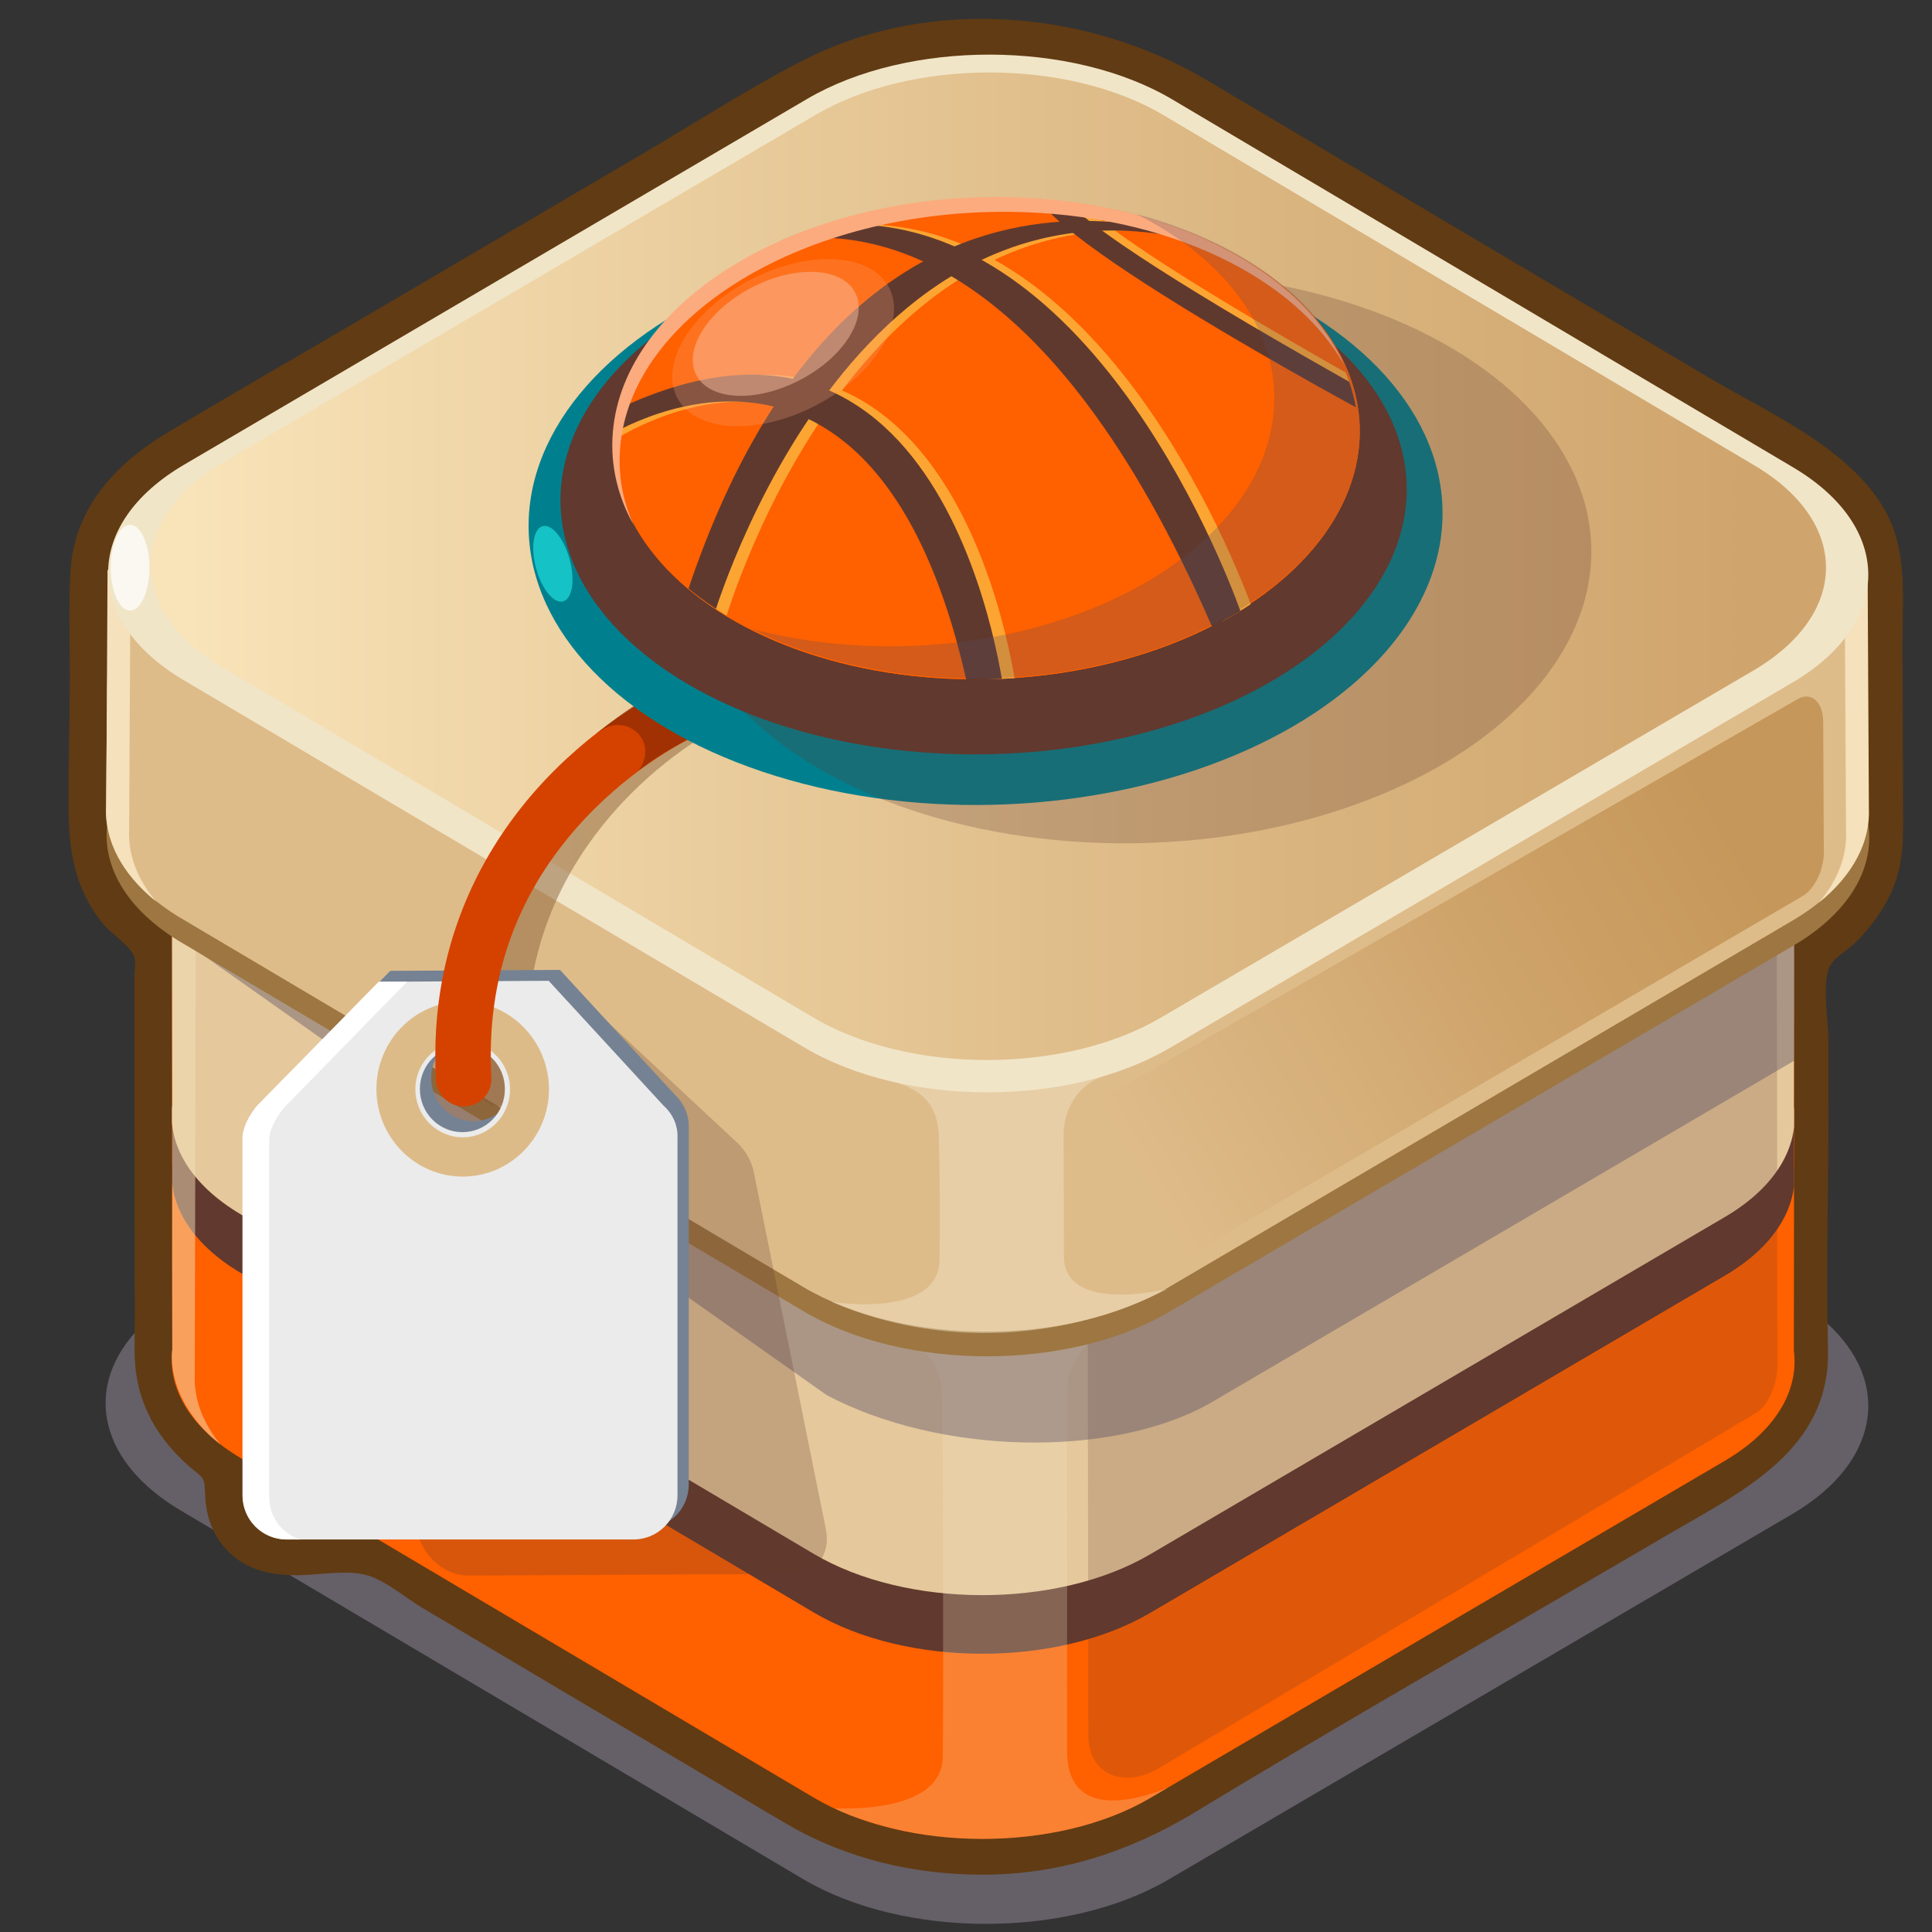 <?xml version="1.0" encoding="utf-8"?>
<!-- Generator: Adobe Illustrator 23.0.4, SVG Export Plug-In . SVG Version: 6.00 Build 0)  -->
<svg version="1.1" id="Layer_1" xmlns="http://www.w3.org/2000/svg" xmlns:xlink="http://www.w3.org/1999/xlink" x="0px" y="0px"
	 width="600px" height="600px" viewBox="0 0 600 600" style="enable-background:new 0 0 600 600;" xml:space="preserve">
<rect x="0" y="0" width="600" height="600" fill="#333333" stroke="none"/>
<style type="text/css">
	.st0{opacity:0.5;fill-rule:evenodd;clip-rule:evenodd;fill:#998D9D;enable-background:new    ;}
	.st1{fill:#613B13;}
	.st2{clip-path:url(#SVGID_2_);fill-rule:evenodd;clip-rule:evenodd;fill:#FF6000;}
	.st3{clip-path:url(#SVGID_2_);fill-rule:evenodd;clip-rule:evenodd;fill:#61392E;}
	.st4{clip-path:url(#SVGID_2_);fill-rule:evenodd;clip-rule:evenodd;fill:#E5C89B;}
	.st5{opacity:0.2;clip-path:url(#SVGID_2_);fill-rule:evenodd;clip-rule:evenodd;fill:#61392E;}
	.st6{opacity:0.25;clip-path:url(#SVGID_2_);}
	.st7{fill:#F1E5C8;}
	.st8{opacity:0.5;clip-path:url(#SVGID_2_);fill:#F5E1BB;}
	.st9{opacity:0.4;clip-path:url(#SVGID_2_);fill-rule:evenodd;clip-rule:evenodd;fill:#564D66;}
	.st10{fill-rule:evenodd;clip-rule:evenodd;fill:#9D7641;}
	.st11{fill-rule:evenodd;clip-rule:evenodd;fill:#DEBC8A;}
	.st12{fill:#F5E1BB;}
	.st13{fill-rule:evenodd;clip-rule:evenodd;fill:#F1E5C8;}
	.st14{fill-rule:evenodd;clip-rule:evenodd;fill:url(#SVGID_3_);}
	.st15{opacity:0.5;}
	.st16{fill:#8C6239;}
	.st17{opacity:0.75;fill-rule:evenodd;clip-rule:evenodd;fill:url(#SVGID_4_);}
	.st18{opacity:0.75;fill:#FFFFFF;}
	.st19{opacity:0.45;}
	.st20{opacity:0.5;fill:#758293;}
	.st21{opacity:0.25;fill:#61392E;}
	.st22{fill:#758293;}
	.st23{fill:#EBEBEB;}
	.st24{fill:#FFFFFF;}
	.st25{fill:#DDBB88;}
	.st26{fill:#D54200;}
	.st27{opacity:0.5;fill:#6F2005;}
	.st28{fill-rule:evenodd;clip-rule:evenodd;fill:#00808E;}
	.st29{fill-rule:evenodd;clip-rule:evenodd;fill:#61392F;}
	.st30{opacity:0.25;}
	.st31{fill-rule:evenodd;clip-rule:evenodd;fill:#61392E;}
	.st32{fill-rule:evenodd;clip-rule:evenodd;fill:#FF6000;}
	.st33{clip-path:url(#SVGID_6_);fill:#60392E;}
	.st34{clip-path:url(#SVGID_6_);fill:none;}
	.st35{clip-path:url(#SVGID_6_);fill:#FCA532;}
	.st36{opacity:0.25;fill:#FCAB7E;}
	.st37{opacity:0.5;fill:#F9BDA0;}
	.st38{fill:#FCAB7E;}
	.st39{opacity:0.25;fill:#564D66;}
	.st40{opacity:0.75;fill:#1DD8D8;}
</style>
<g>
	<path class="st0" d="M56.4,402.3l193.8-113.6c31.4-18.4,82.3-18.4,113.6,0.2l193,114.3c31.3,18.5,31.2,48.5-0.2,67L362.9,583.7
		c-31.4,18.4-82.3,18.4-113.6-0.2l-193-114.3C24.9,450.7,25,420.7,56.4,402.3z"/>
	<path class="st1" d="M305.1,582.2c-21.1,0-42.2-4.9-60.5-15.6c-9.1-5.3-18.1-10.7-27.2-16.1c-28.6-17-57.2-33.9-85.8-50.9
		c-5.3-3.1-11.7-8.7-17.6-10.4c-6.2-1.8-15.3,0-21.8,0c-9,0-17.3-2-23.2-9.5c-3.5-4.5-5.1-9.8-5.3-15.5c-0.2-6.1-0.5-4.9-5.4-9.2
		c-10.8-9.7-16.6-21.3-16.5-35.8c0.1-11.7,0-23.4,0-35.1c0-26.6-0.1-53.3-0.1-79.9c0-2,0.6-5.1,0-7c-1.2-3.5-7.3-7.3-9.8-10.4
		c-8.9-11-10.6-23-10.6-36.6c-0.1-12.4,0.3-24.7,0.4-37.1c0.1-11.9-0.5-24,0.2-35.8c1.1-19.5,14.1-33.4,30.2-43
		c19-11.4,38.2-22.4,57.3-33.6c30-17.6,60.1-35.3,90.1-52.9c16.3-9.6,32.4-20,49.2-28.7c39.2-20.4,88.8-16.3,126.1,5.8
		c23,13.6,46,27.3,69,40.9c29.1,17.2,58.2,34.5,87.3,51.7c18.9,11.2,45.1,22.4,55.3,42.9c6.2,12.5,4.3,28.2,4.4,41.9
		c0.1,15.3,0.2,30.6,0.2,45.9c0,9.3,0.6,18.6-3,27.4c-2.7,6.6-7,12.5-12.1,17.4c-3,2.9-7,4.6-8.1,8.2c-1.8,6.1,0,15.4,0,21.7
		c0,6.9,0,13.8,0,20.8c0.1,25-0.7,50.2-0.1,75.2c0.8,31.4-26.6,44.2-49.9,57.8c-49.2,28.9-98.8,57-147.5,86.6
		C350.2,575.3,328.7,582.2,305.1,582.2z"/>
	<g>
		<defs>
			<path id="SVGID_1_" d="M557.3,234.2L53.2,231l0.3,188c-1.5,12.1,5.6,24.6,21.4,33.9l177.7,105.3c28.8,17.1,75.7,17.2,104.6,0.2
				l178.4-104.7c15.9-9.3,23.1-21.9,21.5-34.2L557.3,234.2z"/>
		</defs>
		<clipPath id="SVGID_2_">
			<use xlink:href="#SVGID_1_"  style="overflow:visible;"/>
		</clipPath>
		<path class="st2" d="M557.3,234.2L53.2,231l0.3,188c-1.5,12.1,5.6,24.6,21.4,33.9l177.7,105.3c28.8,17.1,75.7,17.2,104.6,0.2
			l178.4-104.7c15.9-9.3,23.1-21.9,21.5-34.2L557.3,234.2z"/>
		<path class="st3" d="M557.3,176.7l-504.1-3.2l0.3,188c-1.5,12.1,5.6,24.6,21.4,33.9l177.7,105.3c28.8,17.1,75.7,17.2,104.6,0.2
			l178.4-104.7c15.9-9.3,23.1-21.9,21.5-34.2L557.3,176.7z"/>
		<path class="st4" d="M557.3,158.5l-504.1-3.2l0.3,188c-1.5,12.1,5.6,24.6,21.4,33.9l177.7,105.3c28.8,17.1,75.7,17.2,104.6,0.2
			l178.4-104.7c15.9-9.3,23.1-21.9,21.5-34.2L557.3,158.5z"/>
		<path class="st5" d="M545.4,438.8L358.9,549.7c-10.7,5.7-20.9,0.9-20.9-10.7l-0.2-137.7c-0.4-5.8,10.5-5.9,14.5-8.2l191.6-110.7
			c4-2.3,7.6,0.6,7.9,6.4L552,424C552.2,427.5,550.1,435.9,545.4,438.8z"/>
		<g class="st6">
			<path class="st7" d="M331.4,544.3c0-14,0-96.3-0.1-111.1c-0.3-8.5,4.5-16.6,12.8-19.1c0,0-0.1-0.8,0.2-1.9
				c-20.9,6.4-44.7,6.4-65.7,0.2c0,0,0,2.8,0.1,2.9l-0.1,0.7c8.4,2.3,14,7,14,17.8c0.3,15.1,0.4,95.6,0.2,111.5
				c0,18.8-33.4,16-33.9,16.4c34.5,14.8,74.8,12.5,104.5-6.8C363.4,554.7,331.8,569.8,331.4,544.3z"/>
		</g>
		<path class="st8" d="M53.7,280.4l-0.3,139.3c-0.5,10.3,4.7,20.7,15.5,29.4c-6-7.1-8.8-14.8-8.4-22.5l0.3-139.3"/>
		<path class="st9" d="M33.5,217.1l188.3-67.3c30.6-17,83.6-15.8,118.6,2.7l215.4,108.7c34.9,18.5,38.5,47.4,7.9,64.4L375.4,436
			c-30.6,17-83.6,15.8-118.6-2.7L41.5,281.4C6.5,262.9,3,234.1,33.5,217.1z"/>
	</g>
	<g>
		<path class="st10" d="M56.8,225.8l193.7-113.7c31.4-18.5,82.3-18.4,113.6,0.2l193,114.4c31.3,18.6,31.2,48.6-0.2,67L363.1,407.4
			c-31.4,18.5-82.3,18.4-113.6-0.2l-193-114.4C25.2,274.3,25.3,244.3,56.8,225.8z"/>
		<path class="st11" d="M580.1,251.2l-0.2-72.7l-92-0.3l-124.1-73.6c-31.3-18.6-82.2-18.6-113.6-0.2L126.6,177l-92.9-0.4l-0.8,73.8
			c-0.6,12.5,7.2,25.2,23.4,34.8l193,114.4c31.3,18.6,82.2,18.6,113.6,0.2L556.5,286C572.8,276.5,580.7,263.8,580.1,251.2z"/>
		<path class="st12" d="M33.4,176.9l-0.4,73.7c-0.5,10.3,4.7,20.7,15.5,29.4c-6-7.1-8.8-14.8-8.4-22.5l0.4-73.7"/>
		<path class="st12" d="M580,177.2l0.4,73.7c0.5,10.3-4.7,20.7-15.5,29.4c6-7.1,8.8-14.8,8.4-22.5l-0.4-73.7"/>
		<path class="st13" d="M57.2,144.3L250.7,30.7c31.4-18.4,82.2-18.3,113.4,0.2l192.7,114.2c31.3,18.5,31.2,48.5-0.2,66.9
			L363.2,325.5c-31.4,18.4-82.2,18.3-113.4-0.2L57,211.2C25.7,192.6,25.8,162.7,57.2,144.3z"/>
		<linearGradient id="SVGID_3_" gradientUnits="userSpaceOnUse" x1="46.795" y1="175.836" x2="567.029" y2="175.836">
			<stop  offset="2.123607e-02" style="stop-color:#F9E3B8"/>
			<stop  offset="9.150303e-02" style="stop-color:#F5DEB2"/>
			<stop  offset="0.668" style="stop-color:#DAB580"/>
			<stop  offset="0.953" style="stop-color:#D0A56D"/>
		</linearGradient>
		<path class="st14" d="M69.3,143.6L253.4,35.6c29.9-17.5,78.2-17.5,108,0.2l183.4,108.7c29.8,17.6,29.7,46.1-0.2,63.7L360.4,316.1
			c-29.9,17.5-78.2,17.5-108-0.2L69.1,207.3C39.3,189.7,39.4,161.1,69.3,143.6z"/>
		<g class="st15">
			<path class="st16" d="M156.1,343.6c-4.5,0.2-8.4-3.2-8.9-7.8c-4.3-44.6,14.1-76.1,30.3-94.6c17.4-19.9,35.8-29.4,36.6-29.8
				c4.2-2.1,9.4-0.4,11.5,3.8c2.1,4.2,0.5,9.4-3.8,11.5l0,0c-0.2,0.1-16.6,8.6-31.8,26.2c-20,23.2-28.7,50.5-25.8,81.2
				c0.4,4.7-3,8.9-7.7,9.4C156.4,343.6,156.2,343.6,156.1,343.6z"/>
		</g>
		<linearGradient id="SVGID_4_" gradientUnits="userSpaceOnUse" x1="347.738" y1="369.956" x2="548.129" y2="255.475">
			<stop  offset="2.123607e-02" style="stop-color:#DEBC8A"/>
			<stop  offset="0.626" style="stop-color:#C7995C"/>
			<stop  offset="0.947" style="stop-color:#BD8B49"/>
		</linearGradient>
		<path class="st17" d="M559.8,278.3l-216,126.4c-4,2.3-7.6-0.6-7.9-6.4l-0.2-42.4c-0.4-5.8,2.6-12.5,6.6-14.8l216-124
			c4-2.3,7.6,0.6,7.9,6.4l0.2,40C566.8,269.3,563.8,276,559.8,278.3z"/>
		<ellipse class="st18" cx="40.4" cy="176.3" rx="6" ry="13.3"/>
		<g class="st19">
			<path class="st7" d="M330.4,390.1c0-14,0-22-0.1-36.9c-0.3-8.5,4.5-16.6,12.8-19.1c0,0-0.1-0.8,0.2-1.9
				c-20.9,6.4-44.7,6.4-65.7,0.2c0,0,0,2.8,0.1,2.9l-0.1,0.7c8.4,2.3,14,7,14,17.8c0.3,15.1,0.4,21.3,0.2,37.2
				c0,18.8-33.6,13.3-33.6,13.3c34.5,14.8,73.1,12,104.4-4C362.5,400.3,330.4,408.3,330.4,390.1z"/>
		</g>
		<path class="st20" d="M135.6,325.5c1.9-1.1,4.1-1.8,6.5-1.8c4.2,0,8,2,10.4,5.2c2.1-9.1,5.2-17.5,9.3-25.3l-19,0.1
			C139.9,310.4,137.4,317.6,135.6,325.5z"/>
	</g>
	<path class="st21" d="M227.9,353.9l-41.4-38.6l-49.4,0.5l-27.2,38c-0.7,0.7-3.7,6.1-2.7,10.8l22.4,111c1.5,7.6,8.5,13.7,15.7,13.7
		l101.1-0.5c7.1,0,11.6-6.2,10.1-13.8l-22.4-111C233.3,360,230.9,356.4,227.9,353.9z M171.3,365.1c-6.3,0-12.6-5.5-14-12.4
		s2.6-12.5,9-12.5c6.3,0,12.6,5.5,14,12.4C181.7,359.5,177.7,365.1,171.3,365.1z"/>
	<g>
		<g>
			<path class="st22" d="M209.6,340l-35.7-38.8l-52.7,0.3l-37.1,37.8c-0.9,0.7-5.2,6.1-5.2,10.8V461c0,7.6,6.1,13.7,13.7,13.7h107.6
				c7.6,0,13.7-6.1,13.7-13.7V350.1C214,346.1,212.3,342.5,209.6,340z M147.1,348.2c-7.3,0-13.2-6-13.2-13.4
				c0-7.4,5.9-13.4,13.2-13.4c7.3,0,13.2,6,13.2,13.4C160.2,342.2,154.3,348.2,147.1,348.2z"/>
			<path class="st23" d="M206.1,343.4l-35.7-38.8l-52.7,0.3l-37.1,37.8c-0.9,0.7-5.2,6.1-5.2,10.8v110.9c0,7.6,6.1,13.7,13.7,13.7
				h107.6c7.6,0,13.7-6.1,13.7-13.7V353.5C210.6,349.5,208.9,345.9,206.1,343.4z M143.6,351.6c-7.3,0-13.2-6-13.2-13.4
				c0-7.4,5.9-13.4,13.2-13.4c7.3,0,13.2,6,13.2,13.4C156.8,345.7,150.9,351.6,143.6,351.6z"/>
			<path class="st24" d="M117.6,304.9l-37.1,37.8c-0.9,0.7-5.2,6.1-5.2,10.8v110.9c0,7.6,6.1,13.7,13.7,13.7h4.2
				c-5.6-1.8-9.6-7-9.6-13.1V354.2c0-4.7,4.3-10,5.2-10.8l37.6-38.5"/>
			<path class="st25" d="M143.7,311c-14.8,0-26.8,12.2-26.8,27.2c0,15,12,27.2,26.8,27.2c14.8,0,26.8-12.2,26.8-27.2
				C170.4,323.2,158.4,311,143.7,311z M143.7,353.2c-8.1,0-14.7-6.7-14.7-14.9c0-8.3,6.6-14.9,14.7-14.9c8.1,0,14.7,6.7,14.7,14.9
				C158.4,346.5,151.8,353.2,143.7,353.2z"/>
		</g>
		<g>
			<path class="st26" d="M144,343.6c-4.5,0-8.3-3.5-8.6-8.1c-2.5-44.8,17.1-75.5,34-93.4c18.2-19.2,36.9-28,37.7-28.3
				c4.3-2,9.4-0.1,11.4,4.2c2,4.3,0.1,9.4-4.2,11.4l0,0c-0.2,0.1-16.9,8-32.8,25c-20.9,22.4-30.6,49.3-28.9,80.2
				c0.3,4.7-3.4,8.8-8.1,9C144.4,343.6,144.2,343.6,144,343.6z"/>
		</g>
		<path class="st27" d="M213,220c-2.3-4.2-7.5-5.8-11.7-3.5c-0.5,0.2-7,3.9-15.8,11.1c1.3-0.8,2.1-1.3,2.3-1.4
			c4.2-2.3,9.5-0.7,11.7,3.5c1.7,3.2,0.8,7-1.2,9.6c6.3-5,15.4-9.7,15.5-9.8C218,227.3,215.3,224.2,213,220z"/>
		<g>
			<g>
				<g>
					
						<ellipse transform="matrix(1 -2.272405e-02 2.272405e-02 1 -3.586 6.994)" class="st28" cx="306" cy="161.3" rx="141.9" ry="88.6"/>
				</g>
				
					<ellipse transform="matrix(1 -2.052539e-02 2.052539e-02 1 -3.089 6.301)" class="st29" cx="305.4" cy="153.6" rx="131.4" ry="80.6"/>
				<g class="st30">
					
						<ellipse transform="matrix(1 -2.272405e-02 2.272405e-02 1 -3.845 8.048)" class="st31" cx="352.2" cy="173.2" rx="141.9" ry="88.6"/>
				</g>
				
					<ellipse transform="matrix(1 -3.307748e-02 3.307748e-02 1 -4.336 10.202)" class="st32" cx="306.2" cy="136.1" rx="115.9" ry="74.7"/>
				
					<ellipse transform="matrix(1 -3.307748e-02 3.307748e-02 1 -4.336 10.202)" class="st32" cx="306.2" cy="136.1" rx="115.9" ry="74.7"/>
				<g>
					<defs>
						
							<ellipse id="SVGID_5_" transform="matrix(1 -2.299427e-02 2.299427e-02 1 -3.053 7.069)" cx="305.9" cy="136.3" rx="115.8" ry="74.6"/>
					</defs>
					<clipPath id="SVGID_6_">
						<use xlink:href="#SVGID_5_"  style="overflow:visible;"/>
					</clipPath>
					<path class="st33" d="M378.2,198.6l7.6-7.4c0,0-0.2-0.6-0.6-1.6c-2.8,1.7-5.7,3.4-8.8,4.9C377,195.9,377.6,197.3,378.2,198.6z"
						/>
					<path class="st34" d="M311.4,61.7c-20.6-0.4-40.3,2.8-57.5,8.6c81.7-10,125.9,104.5,131.3,119.3c21.1-13.1,34.9-31.2,36.4-51.3
						C424.6,97.1,375.3,62.8,311.4,61.7z"/>
					<path class="st35" d="M225.2,192.7c0,0,45.7-158.4,166-112.9c0,0-120.3-62.5-175,107.9L225.2,192.7z"/>
					<path class="st35" d="M191.4,136.3c0,0,86-57,114.1,81.4l10.6-0.4c0,0-15.9-144-124.8-88V136.3z"/>
					<path class="st35" d="M335.5,56.4c0,0-30.7-3.8,97,67.5l0.7,7c0,0-130.9-69.9-104-75L335.5,56.4z"/>
					<path class="st33" d="M187.4,136.3c0,0,86-57,114.1,81.4l10.6-0.4c0,0-15.9-144-124.8-88V136.3z"/>
					<path class="st33" d="M331.5,56.4c0,0-30.7-3.8,97,67.5l0.7,7c0,0-130.9-69.9-104-75L331.5,56.4z"/>
					<path class="st35" d="M257.9,70.3c-4.1,1.4-8.1,2.9-11.9,4.6c28.5-5.1,83.9,3.5,134.4,119.7c3-1.5,6-3.2,8.8-4.9
						C383.8,174.8,339.6,60.2,257.9,70.3z"/>
					<path class="st33" d="M221.2,192.7c0,0,45.7-158.4,166-112.9c0,0-120.3-62.5-175,107.9L221.2,192.7z"/>
					<path class="st33" d="M253.9,70.3c-4.1,1.4-8.1,2.9-11.9,4.6c28.5-5.1,83.9,3.5,134.4,119.7c3-1.5,6-3.2,8.8-4.9
						C379.8,174.8,335.6,60.2,253.9,70.3z"/>
				</g>
			</g>
			
				<ellipse transform="matrix(0.887 -0.461 0.461 0.887 -21.701 124.106)" class="st36" cx="243.3" cy="106.5" rx="37.1" ry="22"/>
			
				<ellipse transform="matrix(0.887 -0.461 0.461 0.887 -20.706 122.71)" class="st37" cx="241" cy="103.8" rx="27.8" ry="16.2"/>
			<path class="st38" d="M192.6,139.1c3.2-41.3,57.6-74.1,121.5-73.3c48.3,0.6,88.2,20.3,103.4,47.7
				c-13.2-29.8-54.8-51.6-105.7-52.3c-63.9-0.8-118.3,32-121.5,73.3c-0.8,10.1,1.6,19.8,6.5,28.6
				C193.4,155.6,191.9,147.5,192.6,139.1z"/>
		</g>
	</g>
	<path class="st39" d="M353,66.5c27.6,14,44.5,36.2,42.6,60.9c-3.2,41.3-57.6,74.1-121.5,73.3c-14.5-0.2-28.2-2.1-40.7-5.4
		c18.5,9.3,41.7,15,67.3,15.4c63.9,0.8,118.3-32,121.5-73.3C424.7,105.5,395.8,77.8,353,66.5z"/>
</g>
<ellipse transform="matrix(0.965 -0.263 0.263 0.965 -40.019 51.375)" class="st40" cx="171.7" cy="175" rx="5.4" ry="12.1"/>
</svg>
